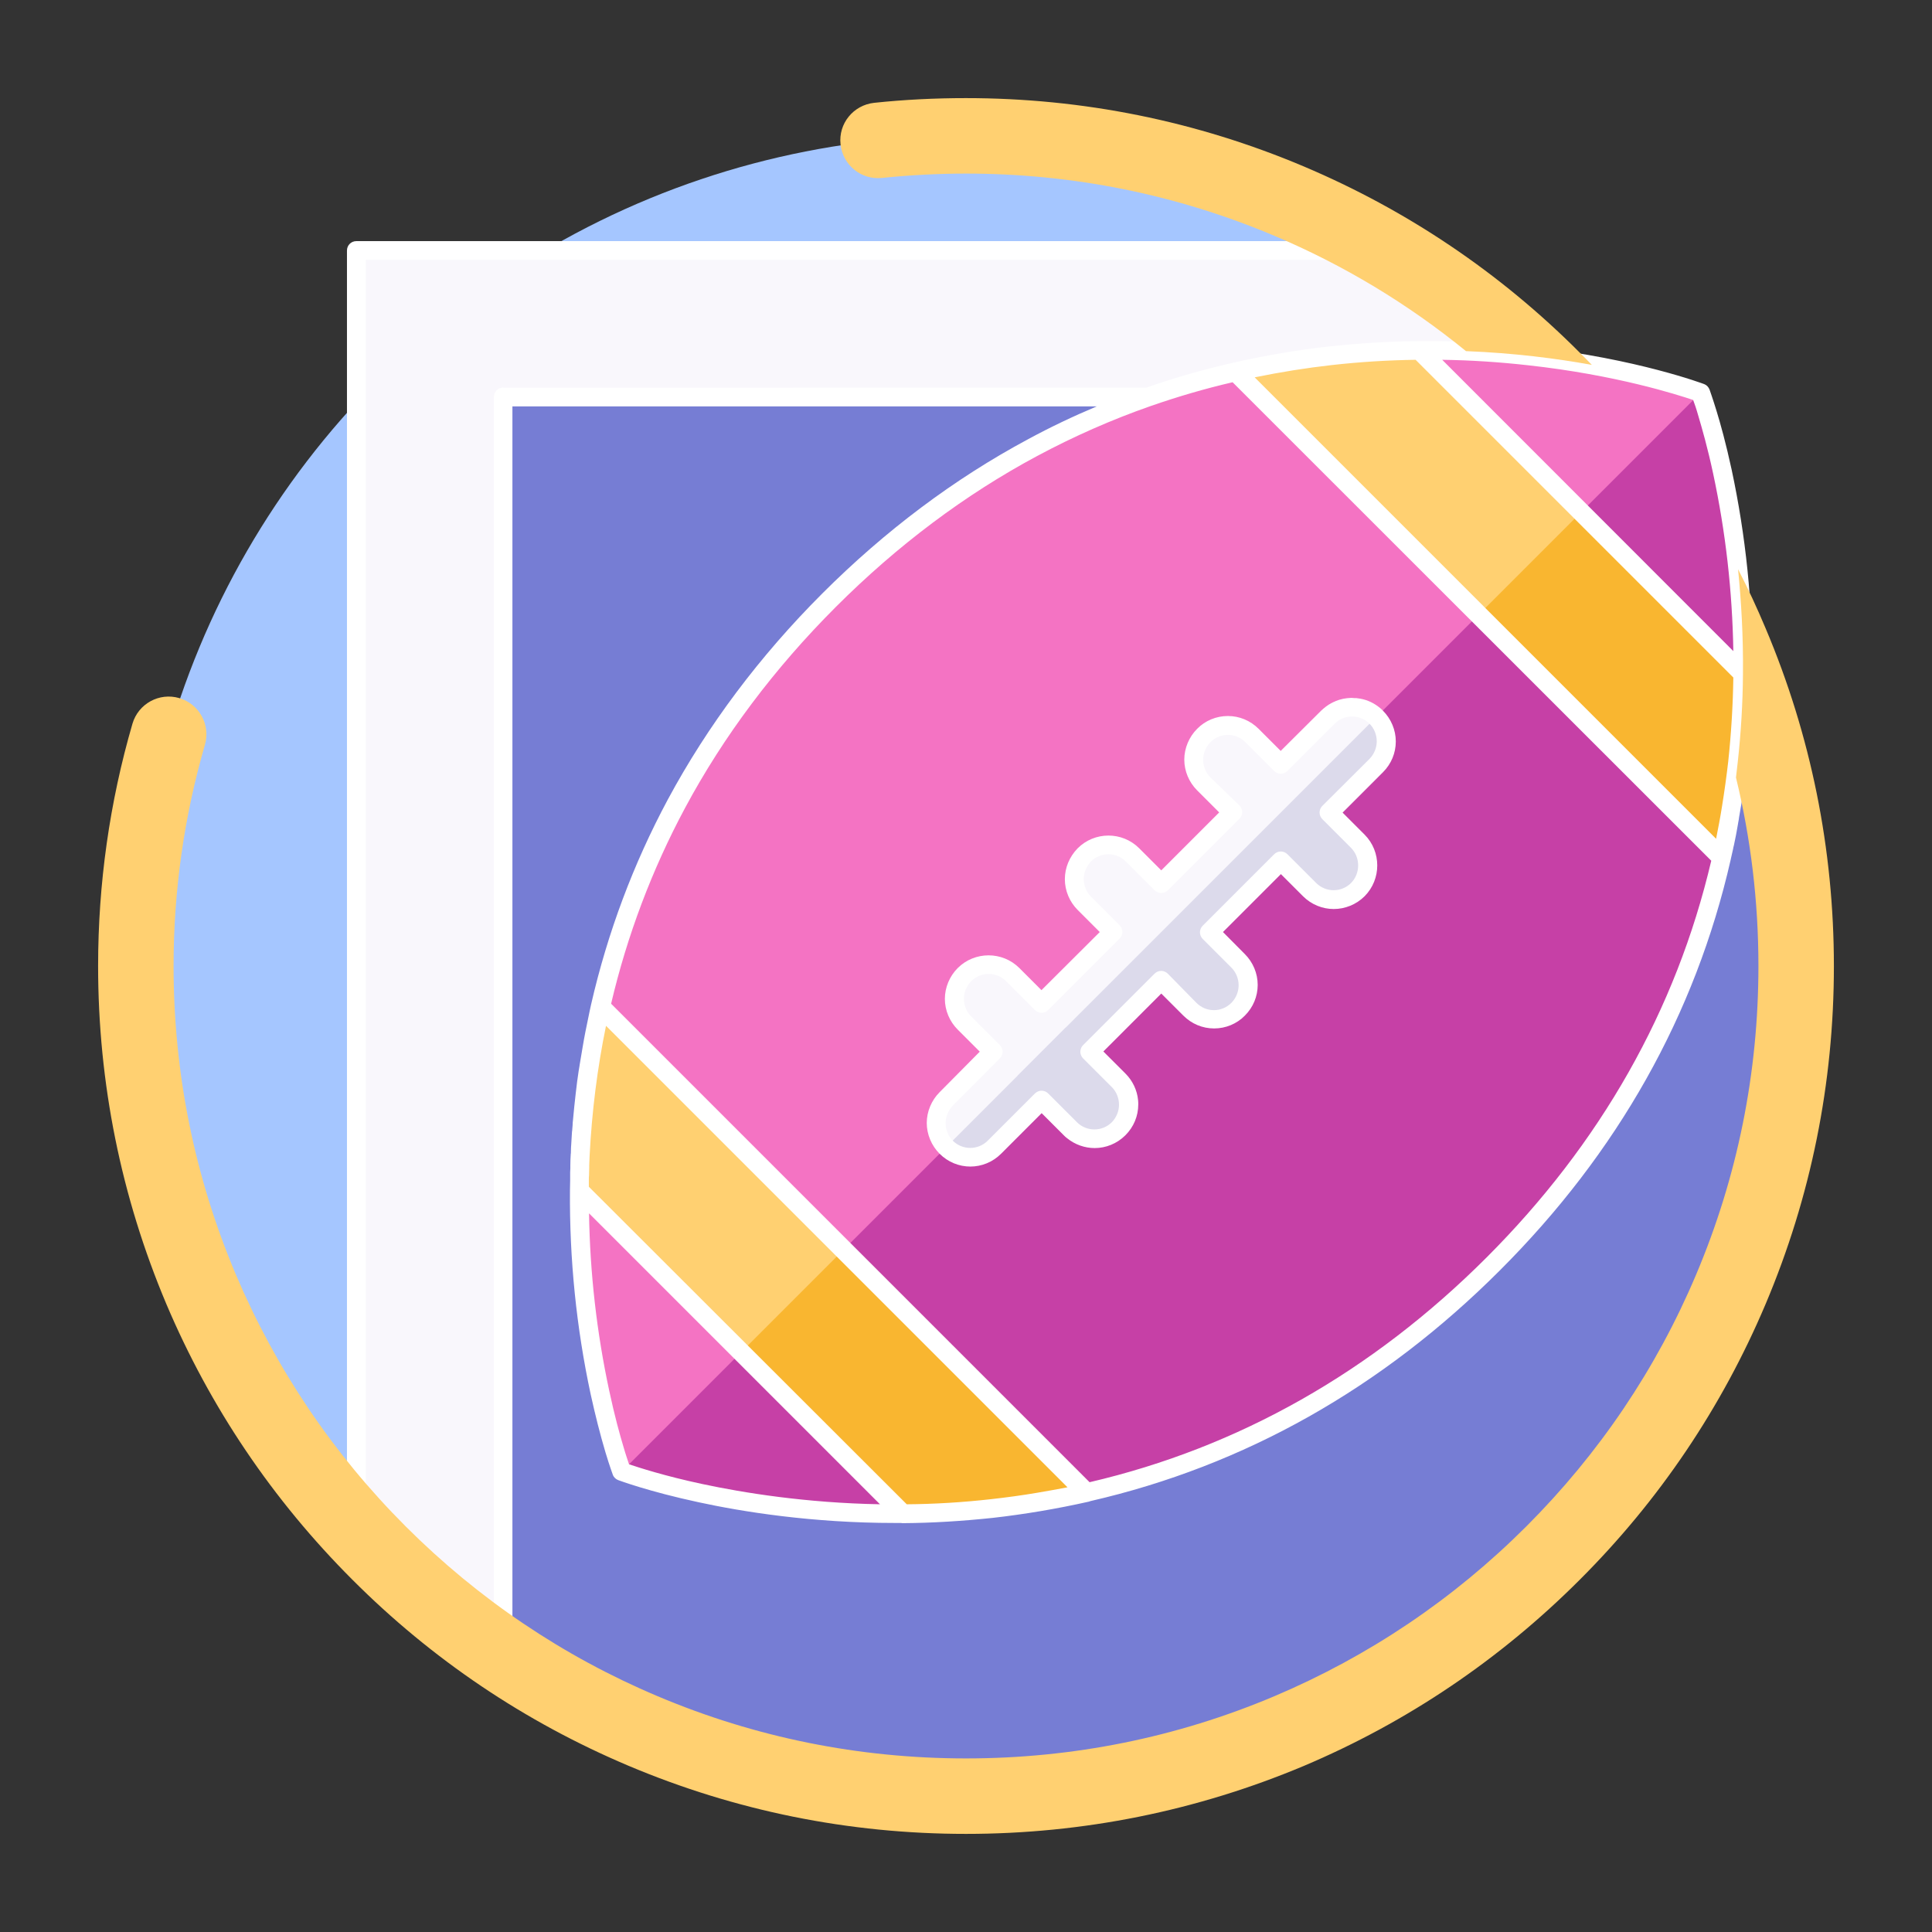 <?xml version="1.0" encoding="utf-8"?>
<!-- Generator: Adobe Illustrator 24.0.0, SVG Export Plug-In . SVG Version: 6.00 Build 0)  -->
<svg version="1.1" id="Capa_1" xmlns="http://www.w3.org/2000/svg" xmlns:xlink="http://www.w3.org/1999/xlink" x="0px" y="0px"
	 viewBox="0 0 1024 1024" style="enable-background:new 0 0 1024 1024;" xml:space="preserve">
<rect x="0" y="0" width="1024" height="1024" fill="#333333" stroke="none"/>
<style type="text/css">
	.st0{fill:#A5C6FF;}
	.st1{fill:#F9F7FC;}
	.st2{fill:#767DD4;}
	.st3{fill:#F473C3;}
	.st4{fill:#C640A6;}
	.st5{fill:#DCDAEB;}
	.st6{fill:#FFD071;}
	.st7{fill:#F9B630;}
	.st8{fill:#FFFFFF;}
</style>
<circle class="st0" cx="512" cy="512" r="440"/>
<g>
	<path class="st1" d="M952,512c0,58.4-11.3,114-31.9,165c-10.2,25.2-22.6,49.1-37.1,71.7c-4.5,7.1-9.2,14-14.2,20.8
		c-7.6,10.5-15.6,20.6-24,30.4c-1.5,1.7-3,3.4-4.5,5c-8.7,9.7-17.8,19-27.2,28c-0.7,0.7-1.5,1.4-2.2,2.1
		c-39,36.1-84.6,65.3-134.8,85.4C625.3,940.8,570,952,512,952c-90.8,0-175.2-27.5-245.2-74.7c-4.5-3-9-6.2-13.5-9.4
		c-23.3-17-44.9-36.2-64.4-57.3V132.7h546.3c3,1.8,6.1,3.6,9.1,5.5c7.7,4.8,15.2,9.8,22.6,15.1c4.5,3.2,9,6.5,13.4,9.9
		c2.6,2,5.2,4,7.8,6.1c0.2,0.1,0.3,0.3,0.5,0.4c4,3.3,8,6.6,12,10.1c2.3,2,4.6,4,6.9,6.1l0.3,0.3c1.2,1,2.4,2.1,3.5,3.2
		c0.6,0.6,1.2,1.1,1.8,1.7c6.7,6.2,13.1,12.7,19.4,19.3c19.6,20.8,37.2,43.5,52.5,67.9c4,6.3,7.8,12.7,11.4,19.3
		c6.2,11.1,12,22.6,17.3,34.3c0.8,1.9,1.7,3.7,2.5,5.6c0.7,1.7,1.5,3.4,2.2,5.1c3.2,7.5,6.1,15.2,8.8,22.8c4.8,13.7,9,27.7,12.5,42
		C947.7,440.9,952,475.9,952,512z"/>
	<path class="st2" d="M952,512c0,58.4-11.3,114-31.9,165c-10.2,25.2-22.6,49.1-37.1,71.7c-4.5,7.1-9.2,14-14.2,20.8
		c-7.6,10.5-15.6,20.6-24,30.4c-1.5,1.7-3,3.4-4.5,5c-8.7,9.7-17.8,19-27.2,28c-0.7,0.7-1.5,1.4-2.2,2.1
		c-39,36.1-84.6,65.3-134.8,85.4C625.3,940.8,570,952,512,952c-90.8,0-175.2-27.5-245.2-74.7V210.4h565.6
		c19.6,20.8,37.2,43.5,52.5,67.9c4,6.3,7.8,12.7,11.4,19.3c6.2,11.1,12,22.6,17.3,34.3c0.8,1.9,1.7,3.7,2.5,5.6
		c0.7,1.7,1.5,3.4,2.2,5.1c3.2,7.5,6.1,15.2,8.8,22.8c4.8,13.7,9,27.7,12.5,42C947.7,440.9,952,475.9,952,512z"/>
</g>
<g>
	<path class="st3" d="M791.4,670C721.3,740.1,645.5,775.3,576,791.1l0,0c-17.2,3.9-34.1,6.7-50.3,8.5c-16.3,1.8-32,2.7-47,2.8
		c0,0,0,0-0.1,0c-43.6,0.4-80.9-5.2-107.3-10.9c-26.4-5.7-41.8-11.5-41.8-11.5l0,0c-0.3-0.8-5.9-16.1-11.5-41.8
		c-5.7-26.4-11.3-63.6-10.9-107.3c0,0,0,0,0-0.1c0.3-29.9,3.4-62.9,11.3-97.3l0,0c15.9-69.5,51-145.3,121.1-215.4
		c35-35,71.5-61.4,107.9-80.9s72.7-32.3,107.5-40.2c0,0,0,0,0.1,0c17.2-3.9,34-6.7,50.3-8.5s32-2.7,47-2.8h0.1
		c86.2-0.8,147.5,21.8,149,22.4l0,0c0,0,5.8,15.5,11.5,41.8c5.7,26.4,11.3,63.6,10.9,107.3v0.1c-0.1,15-1,30.7-2.8,47
		s-4.6,33.1-8.5,50.3c0,0,0,0,0,0.1C896.6,524.2,861.5,600,791.4,670z"/>
	<path class="st4" d="M791.4,670C721.3,740.1,645.5,775.3,576,791.1l0,0c-17.2,3.9-34.1,6.7-50.3,8.5c-16.3,1.8-32,2.7-47,2.8
		c0,0,0,0-0.1,0c-43.6,0.4-80.9-5.2-107.3-10.9c-26.4-5.7-41.8-11.5-41.8-11.5l0,0l571.9-571.9l0,0c0,0,5.8,15.5,11.5,41.8
		c5.7,26.4,11.3,63.6,10.9,107.3v0.1c-0.1,15-1,30.7-2.8,47s-4.6,33.1-8.5,50.3c0,0,0,0,0,0.1C896.6,524.2,861.5,600,791.4,670z"/>
	<g>
		<path class="st1" d="M729.4,405.7L527.1,608c-7.1,7.1-18.5,7.1-25.6,0c-3.5-3.5-5.3-8.2-5.3-12.8s1.8-9.3,5.3-12.8l202.3-202.3
			c7.1-7.1,18.5-7.1,25.6,0c3.5,3.5,5.3,8.2,5.3,12.8C734.7,397.6,732.9,402.2,729.4,405.7z"/>
		<g>
			<path class="st1" d="M656.3,534.8c-7.1,7.1-18.5,7.1-25.6,0l-28-28v-0.1l-0.1,0.1l-28-28c-3.5-3.5-5.3-8.2-5.3-12.8
				c0-4.6,1.8-9.2,5.3-12.8c7.1-7.1,18.5-7.1,25.6,0l28,28l0,0h0.1l28,28c3.5,3.5,5.3,8.2,5.3,12.8
				C661.6,526.7,659.8,531.3,656.3,534.8z"/>
			<path class="st1" d="M592.9,598.2c-7.1,7.1-18.5,7.1-25.6,0l-28-28v-0.1l0,0l-0.1,0.1l-28-28c-3.5-3.5-5.3-8.2-5.3-12.8
				s1.8-9.3,5.3-12.8c7.1-7.1,18.5-7.1,25.6,0l28,28l0,0l0,0h0.1l28,28c3.5,3.5,5.3,8.2,5.3,12.8
				C598.2,590.1,596.4,594.7,592.9,598.2z"/>
			<path class="st1" d="M719.7,471.5L719.7,471.5c-7.1,7.1-18.5,7.1-25.6,0l-28-28v-0.1l-0.1,0.1l-28-28c-3.5-3.5-5.3-8.2-5.3-12.8
				c0-4.6,1.8-9.3,5.3-12.8c7.1-7.1,18.5-7.1,25.6,0l28,28h0.1l28,28C726.7,453,726.7,464.4,719.7,471.5z"/>
		</g>
		<path class="st5" d="M734.6,393c0-4.6-1.8-9.3-5.3-12.8L628.2,481.3l0,0l-25.5,25.5l0,0l-37.8,37.8h-0.1l-25.5,25.5v0.1L501.5,608
			c7.1,7.1,18.5,7.1,25.6,0l25-25l15.2,15.2c7.1,7.1,18.5,7.1,25.6,0c3.5-3.5,5.3-8.2,5.3-12.8s-1.8-9.2-5.3-12.8l-15.2-15.2
			l37.8-37.8l15.2,15.2c7.1,7.1,18.5,7.1,25.6,0c3.5-3.6,5.3-8.2,5.3-12.8c0-4.7-1.8-9.3-5.3-12.8L641.1,494l37.8-37.8l15.2,15.2
			c7.1,7.1,18.5,7.1,25.6,0c7-7.1,7-18.5,0-25.6l-15.2-15.2l25-24.9C732.9,402.2,734.7,397.6,734.6,393z"/>
	</g>
	<g>
		<path class="st6" d="M912.5,454.6L655,197.1c17.2-3.9,34-6.7,50.3-8.5s32-2.7,47-2.8h0.1l171.5,171.5v0.1c-0.1,15-1,30.7-2.8,47
			C919.2,420.5,916.4,437.4,912.5,454.6z"/>
		<path class="st6" d="M576,791.2c-17.2,3.9-34.1,6.7-50.3,8.5c-16.3,1.8-32,2.7-47,2.8c0,0,0,0-0.1,0L307.1,631c0,0,0,0,0-0.1
			c0.3-29.9,3.4-62.9,11.3-97.3L576,791.2z"/>
	</g>
	<path class="st7" d="M912.5,454.6L783.7,325.8l54.3-54.3l85.7,85.7v0.1c-0.1,15-1,30.7-2.8,47C919.2,420.5,916.4,437.4,912.5,454.6
		z"/>
	<path class="st7" d="M576,791.2c-17.2,3.9-34.1,6.7-50.3,8.5c-16.3,1.8-32,2.7-47,2.8c0,0,0,0-0.1,0l-85.8-85.8l54.3-54.3
		L576,791.2z"/>
</g>
<g>
	<path class="st8" d="M730.5,374.5c-3.3-2.5-7.1-4-11-4.4c-0.2,0-0.5-0.1-0.7-0.1c-0.3,0-0.7,0-1,0c-0.4,0-0.8-0.1-1.2-0.1
		c-0.2,0-0.4,0-0.6,0c-2.7,0.1-5.5,0.6-8.1,1.7c-0.1,0.1-0.2,0.1-0.4,0.2c-0.6,0.2-1.1,0.5-1.7,0.8c-0.1,0-0.1,0.1-0.2,0.1
		c-1.9,1-3.7,2.4-5.4,4L678.8,398l-11.7-11.7c-4.4-4.4-10.2-6.8-16.3-6.8s-12,2.4-16.3,6.8c-4.3,4.3-6.8,10.3-6.8,16.3
		c0,6.1,2.5,12,6.8,16.3l11.7,11.7l-30.7,30.7l-11.7-11.7c-9-9-23.7-9-32.7,0.1c-4.3,4.5-6.7,10.2-6.7,16.3c0,6.1,2.5,12,6.8,16.3
		l11.7,11.7L552,524.8l-11.7-11.7c-9-9-23.7-9-32.7,0c-4.3,4.3-6.8,10.3-6.8,16.3c0,6.1,2.5,12,6.8,16.3l11.7,11.7L498,578.9
		c-4.3,4.3-6.8,10.3-6.8,16.3s2.5,12,6.8,16.3c4.5,4.5,10.4,6.8,16.3,6.8c5.9,0,11.8-2.3,16.3-6.8l21.5-21.5l11.7,11.7
		c0.6,0.6,1.1,1.1,1.8,1.6c4.2,3.4,9.4,5.2,14.6,5.2c5.9,0,11.8-2.3,16.3-6.8c4.4-4.4,6.8-10.2,6.8-16.3c0-0.8,0-1.5-0.1-2.3
		c-0.5-5.3-2.9-10.3-6.7-14.1l-11.7-11.7l30.7-30.7l11.7,11.7c4.4,4.4,10.2,6.8,16.3,6.8s12-2.4,16.3-6.8c4.4-4.4,6.8-10.2,6.8-16.3
		s-2.5-12-6.8-16.3L648.2,494l30.7-30.7l11.7,11.7c4.5,4.5,10.4,6.8,16.3,6.8c5.9,0,11.9-2.3,16.4-6.8c8.9-9,8.9-23.6,0-32.6
		l-11.7-11.7l21.4-21.4c4.4-4.4,6.8-10.2,6.8-16.3c0-6.1-2.5-12-6.8-16.3C732.2,375.8,731.3,375.1,730.5,374.5z M725.9,402.2
		l-25,24.9c-2,2-2,5.1,0,7.1l15.2,15.2c5,5.1,5,13.5,0,18.6c-5.1,5.1-13.4,5.1-18.5,0l-15.2-15.2c-2-2-5.1-2-7.1,0l-37.8,37.8
		c-2,2-2,5.1,0,7.1l15.2,15.2c2.4,2.4,3.8,5.8,3.8,9.3s-1.4,6.8-3.8,9.3c-2.5,2.5-5.8,3.9-9.3,3.9s-6.8-1.4-9.3-3.9L619,516.1
		c-2-2-5.1-2-7.1,0l-37.8,37.8l0,0c-1.2,1.2-1.7,2.9-1.4,4.5c0.2,0.9,0.6,1.8,1.4,2.6l15.2,15.2c2.4,2.4,3.8,5.8,3.8,9.3
		s-1.4,6.8-3.8,9.3c-5.1,5.1-13.4,5.1-18.5,0l-15.2-15.2c-2-2-5.1-2-7.1,0l-25,25c-5.1,5.1-13.4,5.1-18.5,0
		c-2.4-2.4-3.8-5.8-3.8-9.3s1.4-6.8,3.8-9.3l24.9-25c2-2,2-5.1,0-7.1l-15.2-15.2c-2.4-2.4-3.8-5.8-3.8-9.3s1.4-6.8,3.8-9.3
		c2.5-2.5,5.8-3.9,9.3-3.9s6.8,1.4,9.3,3.9l15.2,15.2c2,2,5.1,2,7.1,0l37.8-37.8c2-2,2-5.1,0-7.1l-15.2-15.2
		c-2.4-2.4-3.8-5.8-3.8-9.3c0-3.4,1.4-6.7,3.8-9.3c5.1-5.1,13.4-5.1,18.5,0l15.2,15.2c0.4,0.4,0.8,0.7,1.3,0.9
		c0.7,0.4,1.5,0.6,2.3,0.6s1.6-0.2,2.3-0.6c0.5-0.2,0.9-0.5,1.3-0.9l37.8-37.8c2-2,2-5.1,0-7.1L641.5,412c-2.4-2.4-3.8-5.8-3.8-9.3
		s1.4-6.8,3.8-9.3c2.5-2.5,5.8-3.9,9.3-3.9s6.8,1.4,9.3,3.9l15.2,15.2c2,2,5.1,2,7.1,0l25-25c4.8-4.8,12.4-5.1,17.5-0.9
		c0.3,0.3,0.7,0.6,1,0.9c2.4,2.4,3.8,5.8,3.8,9.3C729.7,396.4,728.3,399.7,725.9,402.2z"/>
	<path class="st8" d="M928.8,356.3c0-0.1,0-0.2,0-0.3c0.2-36.1-3.5-72.1-11-107.1l0,0c-3-13.9-6-24.6-8-31.1
		c-2.2-7.2-3.7-11.2-3.7-11.3c-0.5-1.3-1.5-2.4-2.8-2.9c-0.3-0.1-35.4-13.4-90.5-19.6c-0.5-0.5-1-0.9-1.5-1.3l-0.1-0.1
		c-0.1-0.1-0.1-0.1-0.2-0.2c-2.4-2.2-4.7-4.2-7-6.2c-4.1-3.5-8.1-6.9-12.1-10.2l-0.1-0.1c-0.2-0.1-0.4-0.3-0.6-0.5
		c-2.6-2.1-5.2-4.1-7.7-6c-4.1-3.2-8.5-6.4-13.5-10c-7.4-5.3-14.9-10.3-22.8-15.3c-2.2-1.4-4.5-2.8-6.8-4.1c-0.8-0.5-1.6-1-2.4-1.5
		c-0.8-0.5-1.7-0.7-2.6-0.7H188.9c-2.8,0-5,2.2-5,5v677.9c0,1.3,0.5,2.5,1.3,3.4c19.6,21.2,41.5,40.7,65.1,57.9l0.1,0.1
		c4.4,3.1,9,6.4,13.5,9.4l0,0l0,0c0.2,0.2,0.5,0.3,0.8,0.4c0.1,0,0.2,0.1,0.2,0.1c0.2,0.1,0.4,0.1,0.6,0.2c0.1,0,0.2,0,0.2,0.1
		c0.3,0.1,0.6,0.1,0.9,0.1s0.6,0,0.9-0.1c0.1,0,0.1,0,0.2,0c0.3-0.1,0.5-0.1,0.8-0.2c0.1,0,0.1-0.1,0.2-0.1c0.2-0.1,0.5-0.2,0.7-0.4
		c0,0,0,0,0.1,0c0.2-0.2,0.5-0.3,0.7-0.5l0.1-0.1c0.2-0.2,0.4-0.4,0.5-0.6c0,0,0,0,0-0.1l0,0c0-0.1,0.1-0.1,0.1-0.2
		c0.1-0.2,0.3-0.5,0.4-0.7c0.1-0.1,0.1-0.3,0.1-0.5s0.1-0.3,0.1-0.5c0.1-0.3,0.1-0.5,0.1-0.8c0-0.1,0-0.1,0-0.2l0,0l0,0v-662h309.7
		c-12.4,5.2-24.6,11-36.4,17.4c-39,20.9-75.7,48.4-109.1,81.8c-33.2,33.2-60.7,69.9-81.8,109.1c-18.3,34.1-32,70.7-40.7,108.7
		c-0.5,2.3-1,4.5-1.4,6.6c-1.1,5.2-2.2,10.6-3.1,16.1c-0.6,3.4-1.1,6.6-1.6,9.5v0.1c-0.2,1-0.3,2-0.5,3l-0.8,5.6
		c-0.5,4.1-1,8.3-1.5,13.1l-0.3,3.1c-0.1,1.4-0.3,2.9-0.4,4.2c-0.1,0.9-0.2,1.8-0.2,2.7c-0.1,0.8-0.1,1.6-0.2,2.4
		c0,0.3,0,0.5-0.1,0.8c0,0.5-0.1,1-0.1,1.5l-0.3,5c-0.1,1.5-0.2,2.9-0.2,4.4c0,0.4,0,0.9-0.1,1.3v0.1c-0.1,1.8-0.2,3.7-0.2,5.7
		c0,0.3,0,0.7,0,1c0,0.2,0,0.4,0,0.6c0,0.7-0.1,1.5-0.1,2.2s0,1.3,0,1.9c0,0.7,0,1.4,0,2.2c0,0.1,0,0.2,0,0.2c0,1.7-0.1,3.3-0.1,5
		l0,0c0,0,0,0,0,0.1l0,0c-0.3,36.5,3.4,73,11,108.3c2.4,10.9,5,21.2,7.8,30.6c2.3,7.7,3.9,11.8,3.9,11.9c0.5,1.4,1.6,2.4,2.9,2.9
		c0.6,0.2,16,6,42.5,11.7c23.5,5.1,60.4,11,104,11c1.1,0,2.3,0,3.4,0c0.3,0.1,0.6,0.1,1,0.1h0.1c15.5-0.1,31.4-1.1,47.5-2.8
		c16.8-1.9,34-4.8,50.9-8.6c0.3-0.1,0.6-0.2,0.9-0.3c81.5-18.7,154.5-59.8,216.9-122.2c62.5-62.4,103.7-135.6,122.4-217.7
		c0-0.2,0.1-0.3,0.1-0.5c0.4-1.8,0.8-3.5,1.2-5.3c0.1-0.6,0.2-1.2,0.4-1.8c0.3-1.3,0.5-2.6,0.8-3.9c0.1-0.7,0.3-1.3,0.4-2
		c0.3-1.6,0.6-3.3,0.9-5c0-0.2,0.1-0.4,0.1-0.6s0.1-0.4,0.1-0.6c0.2-1,0.4-2.1,0.5-3.1c0.1-0.4,0.1-0.7,0.2-1.1c1.6-9,2.9-18,4-27.1
		c1.8-16.1,2.7-32.1,2.8-47.5v-0.1C928.9,357,928.9,356.6,928.8,356.3z M909.6,444.4c0,0.1,0,0.1,0,0.2L665,200
		c13.7-2.8,27.4-5,40.8-6.5c15.1-1.7,30-2.6,44.5-2.8l168.4,168.4c-0.2,14.5-1.1,29.5-2.7,44.5c-0.9,7.8-2,15.8-3.3,23.8
		C911.8,433.2,910.7,438.8,909.6,444.4z M900.2,220.6c1.9,6.4,4.9,16.8,7.8,30.4c6.6,30.8,10.2,62.4,10.7,94.1L764.4,190.7
		c15.1,0.2,30.4,1.2,45.5,2.9c46.6,5.1,79.2,15.6,87.5,18.4C898.1,213.8,899.1,216.7,900.2,220.6z M266.8,205.4c-2.8,0-5,2.2-5,5
		v657.4c-1.9-1.3-3.7-2.6-5.6-3.9c-22.5-16.4-43.5-35-62.3-55.2v-671h539.9c0.4,0.3,0.8,0.5,1.3,0.8c2.2,1.3,4.4,2.6,6.6,4
		c7.8,4.9,15.1,9.7,22.3,14.9c4.9,3.5,9.2,6.7,13.2,9.8c2.5,1.9,5.1,3.9,7.7,6c0,0,0.1,0,0.1,0.1c0.1,0.1,0.3,0.3,0.6,0.5
		c3.3,2.7,6.7,5.6,10.1,8.5c-14.5-1.1-29-1.7-43.3-1.5h-0.1c-15.5,0.1-31.4,1.1-47.5,2.8c-16.6,1.8-33.6,4.7-50.5,8.5
		c-0.2,0-0.3,0-0.5,0.1c-15.7,3.6-31.3,8-46.3,13.3H266.8V205.4z M549.7,791.2c-8.2,1.4-16.4,2.5-24.5,3.4
		c-15.1,1.7-30.1,2.6-44.6,2.7L312.1,629c0-0.7,0-1.5,0-2.2c0-0.5,0-0.9,0-1.4c0-0.8,0-1.7,0.1-2.5c0-1.4,0.1-2.8,0.1-4.1
		c0-0.4,0-0.8,0-1.2c0.1-1.6,0.1-3.3,0.2-4.9l0,0c1.2-23.5,4.1-46.6,8.7-69l244.6,244.6C560.5,789.3,555.1,790.3,549.7,791.2z
		 M333.4,776.1c-0.6-1.9-1.7-4.9-2.9-9.1c-1.9-6.3-4.8-16.7-7.6-29.9c-6.6-30.7-10.2-62.2-10.7-94l154.2,154.2
		c-39.3-0.7-72.4-6.1-94-10.7C352.2,782.3,338.5,777.8,333.4,776.1z M787.9,666.5c-60.6,60.6-131.4,100.7-210.4,119.1L323.9,532
		c8.5-36.2,21.7-71.1,39.1-103.6c20.5-38.3,47.5-74.2,80-106.7c32.7-32.7,68.6-59.6,106.7-80c19.4-10.4,39.6-19.3,60.2-26.5
		c14.1-4.9,28.7-9.2,43.4-12.6L907,456.2C888.4,535.4,848.3,606.1,787.9,666.5z"/>
</g>
<path class="st6" d="M445.5,76.5c-1.2-11,6.8-20.8,17.8-22c16-1.7,32.4-2.5,48.6-2.5C574,52,634.2,64.2,691,88.2
	c54.8,23.2,104,56.3,146.2,98.6c2.2,2.2,4.4,4.4,6.5,6.6c-18.7-3.4-41.3-6.3-66.7-7.3c-30.8-25.1-64.8-45.6-101.5-61.1
	C623.7,103.1,568.7,92,512,92c-14.8,0-29.8,0.8-44.5,2.3C456.5,95.5,446.7,87.5,445.5,76.5z"/>
<path class="st6" d="M972,512.1c0,62.1-12.2,122.3-36.2,179.1c-23.2,54.8-56.3,104-98.6,146.2C795,879.6,745.8,912.8,691,936
	c-56.7,23.8-116.9,36-179,36s-122.3-12.2-179.1-36.2c-54.8-23.2-104-56.3-146.2-98.6C144.5,795,111.3,745.8,88.1,691
	C64.2,634.3,52,574.1,52,512c0-43.6,6.1-86.8,18.2-128.4C73.3,373,84.4,366.9,95,370s16.7,14.2,13.6,24.8
	C97.6,432.7,92,472.1,92,512c0,56.7,11.1,111.7,33,163.5c21.2,50,51.4,94.9,90,133.5s83.5,68.9,133.5,90
	c51.8,21.9,106.8,33,163.5,33s111.7-11.1,163.5-33c50-21.2,94.9-51.4,133.5-90s68.9-83.5,90-133.5c21.9-51.8,33-106.8,33-163.5
	c0-34-4-67.4-11.9-99.9c0.3-2.6,0.6-5.2,0.9-7.8c1.8-16.3,2.7-32,2.8-47v-0.1c0.2-20-0.9-38.6-2.6-55.5
	c5.3,10.2,10.1,20.6,14.6,31.3C959.8,389.7,972,450,972,512.1z"/>
</svg>
